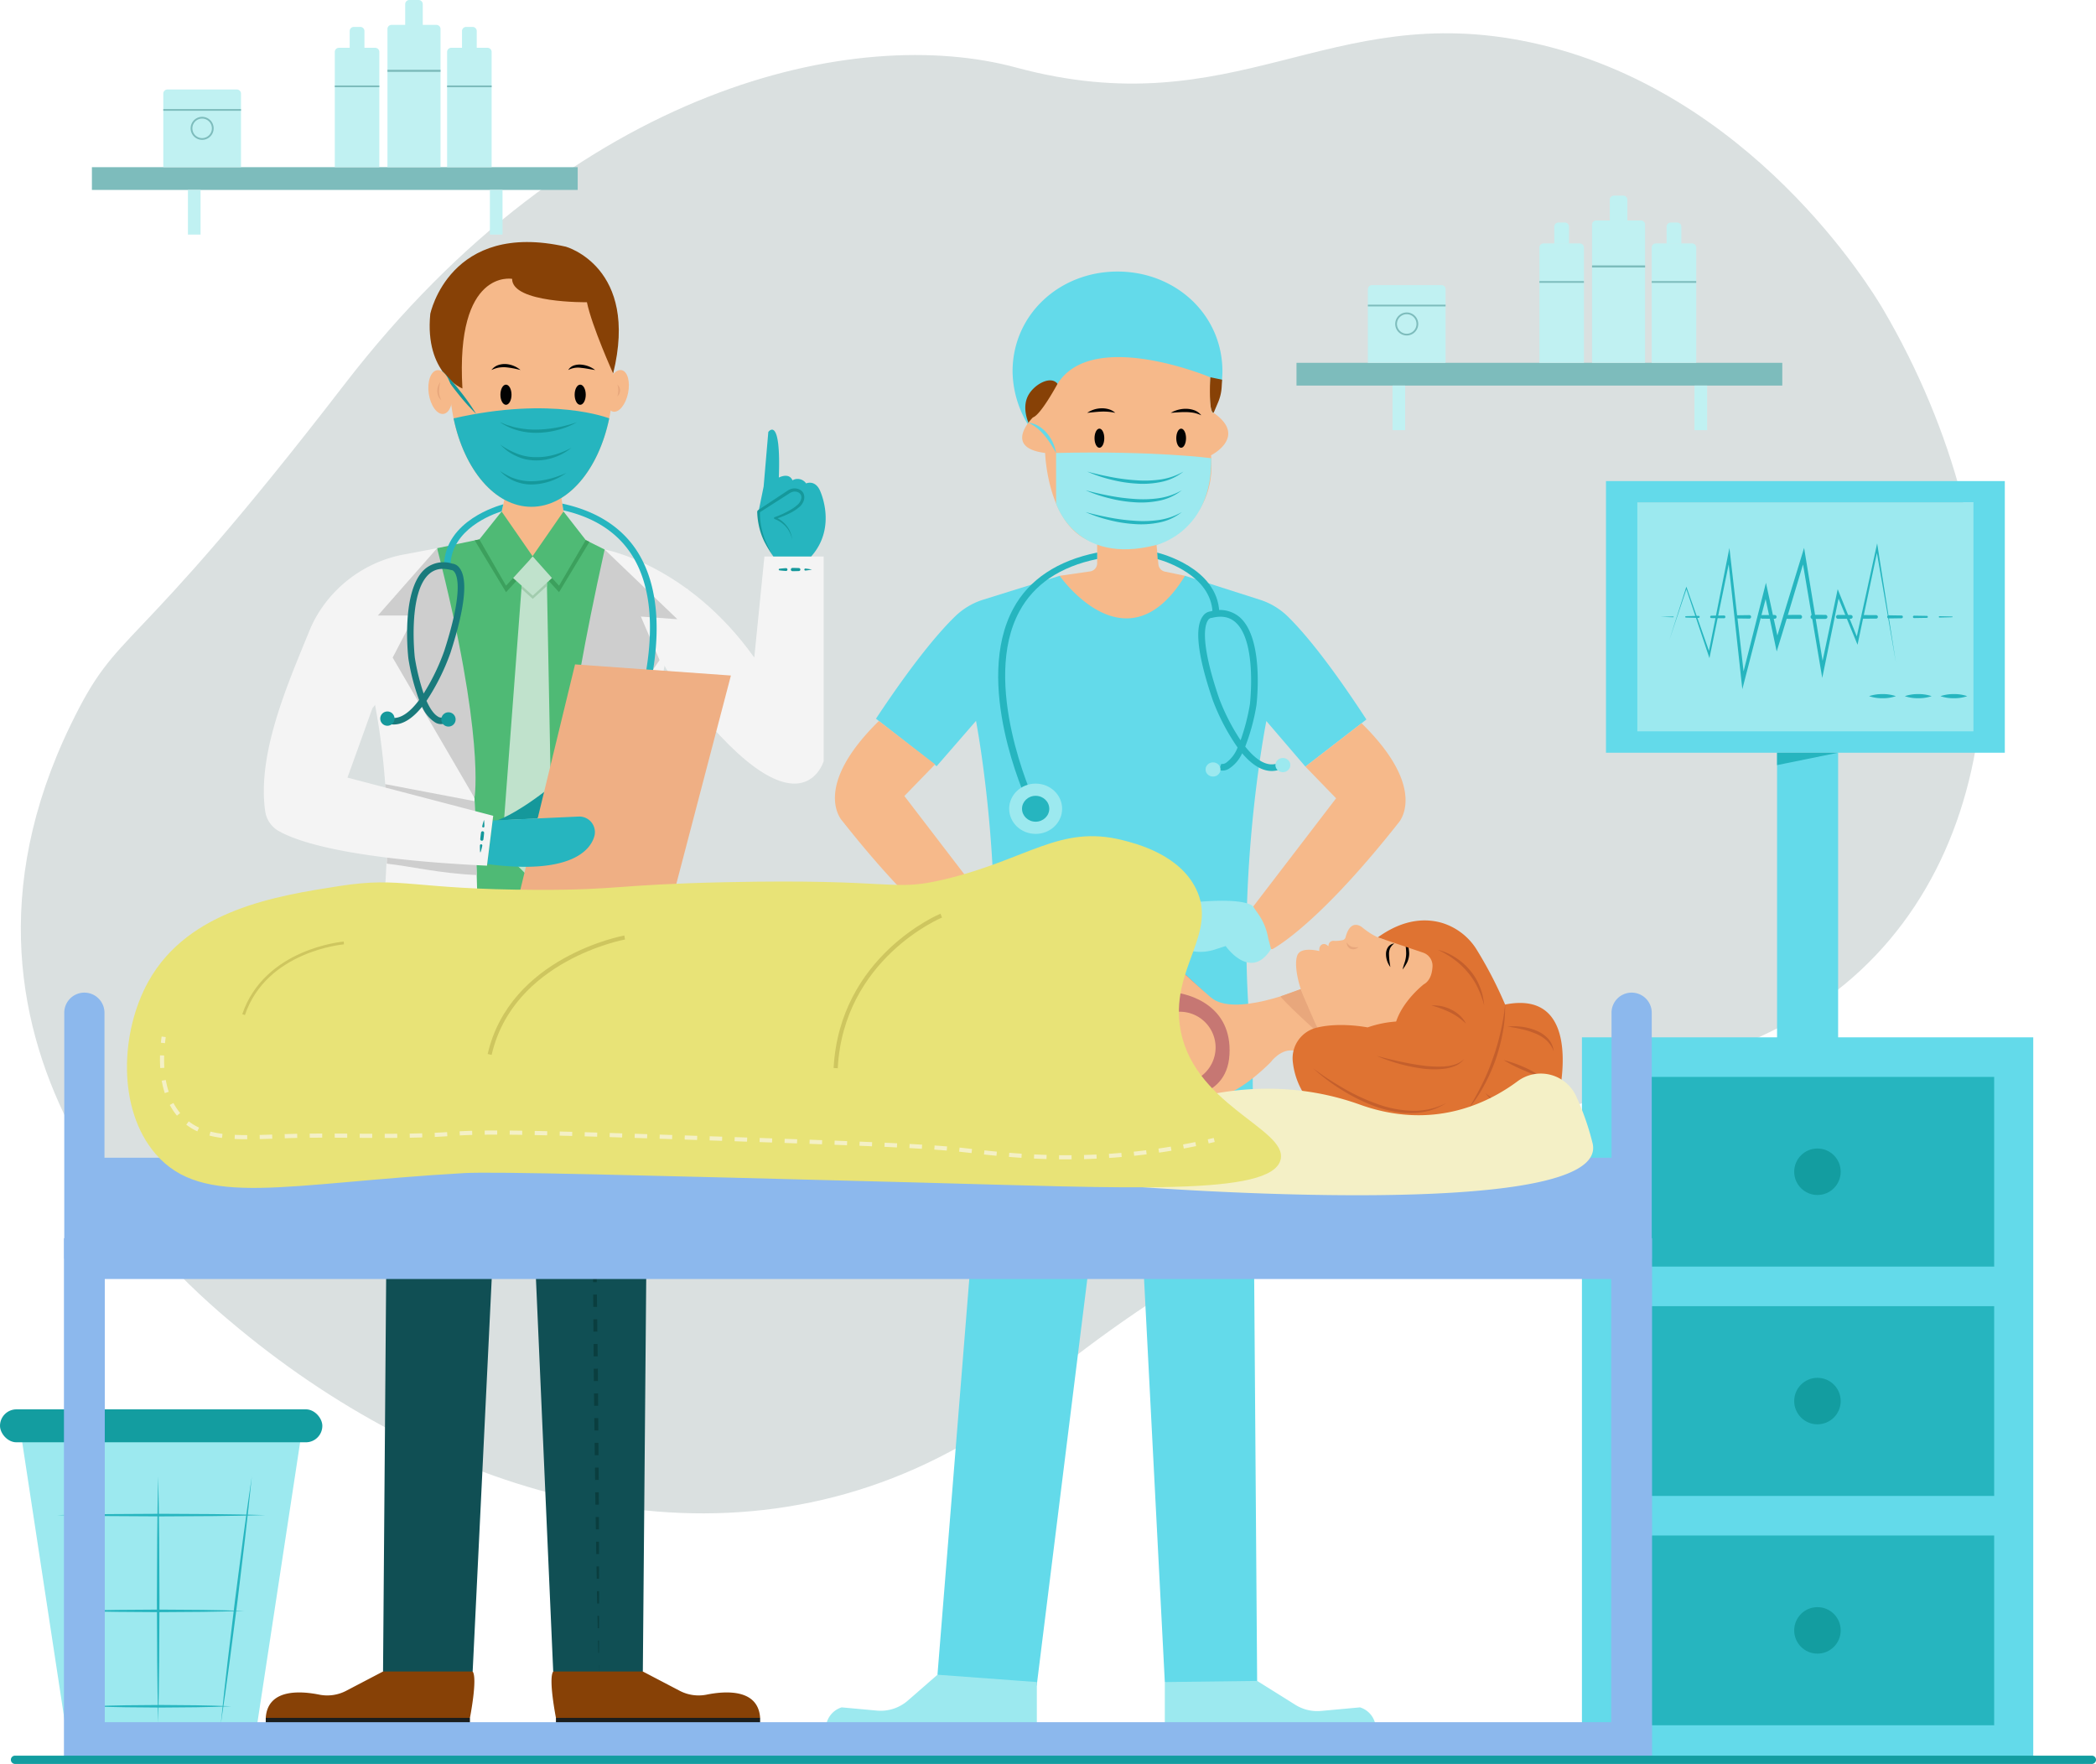 <svg xmlns="http://www.w3.org/2000/svg" viewBox="0 0 506.669 426.396" id="doctor-giving-treatment-to-corona-positive-woman"><g><g><path fill="#dae0e0" d="M245.578 16.313C298.81 30.69 321.066-.172 369.906 10.232c53.199 11.332 82.544 59.823 85.334 64.587 34.227 58.451 32.988 127.983-9.155 162.97-23.39 19.417-47.04 19.508-120.47 51.427-55.553 24.148-81.753 53.694-93.218 60.18-58.433 33.062-125.323 12.421-174.49-28.103-13.683-11.278-79.551-66.164-40.836-146.058 11.989-24.742 13.127-13.45 66.238-82.373 55.94-72.592 123.833-86.93 162.27-76.55Z"></path><path fill="#9ce9ef" d="M393.22 121.451h86.4v58.08h-86.4z"></path><path fill="#63daea" d="M382.403 250.749H491.5v175.433H382.403zM388.214 116.286v65.664h96.413v-65.664Zm88.83 60.499h-81.247V121.45h81.246Z"></path><path fill="#63daea" d="M429.572 181.95h14.76v88.34h-14.76z"></path><path fill="#26b5bf" d="M444.332 181.95h-14.76v3l14.76-3zM396.614 260.313h85.44v45.869h-85.44zM396.614 315.746h85.44v45.869h-85.44zM396.614 371.18h85.44v45.869h-85.44z"></path><circle cx="439.334" cy="283.248" r="5.619" fill="#139da0"></circle><circle cx="439.334" cy="394.115" r="5.619" fill="#139da0"></circle><circle cx="439.334" cy="338.681" r="5.619" fill="#139da0"></circle><path fill="#26b5bf" d="m403.574 154.603 3.983-12.512.092-.288.1.287 5.645 16.037-.449.03 4.726-23.775.385-1.936.225 1.962 3.44 29.991-.764-.053 5.462-21.614.468-1.855.405 1.872 2.752 12.712-.935-.039c2.097-7.05 4.284-14.075 6.427-21.112l.572-1.877.317 1.934 4.486 27.372-.752-.015 3.847-18.23.225-1.067.41 1.01 4.57 11.292-.57.05 4.88-22.302.248-1.134.18 1.144 4.345 27.636-4.775-27.565.428.01-4.72 22.338-.2.951-.371-.901-4.632-11.268.634-.057-3.75 18.25-.41 2-.342-2.016-4.633-27.347.888.057c-2.124 7.043-4.206 14.099-6.377 21.128l-.55 1.784-.385-1.823-2.684-12.727.874.017-5.578 21.585-.533 2.063-.231-2.116-3.28-30.009.61.027-4.875 23.745-.174.85-.275-.82-5.395-16.123.192-.002ZM401.414 149.118l3.065-.095a.095.095 0 0 1 .006.19h-.006Z"></path><path fill="#26b5bf" d="m407.544 148.948 3.065-.075a.245.245 0 0 1 .012.49h-.012l-3.065-.076a.17.17 0 0 1 0-.34ZM413.674 148.825l3.065-.046a.338.338 0 0 1 .01.677h-.01l-3.065-.046a.293.293 0 0 1 0-.585ZM419.804 148.733l3.065-.04a.425.425 0 1 1 .01.85h-.01l-3.065-.041a.384.384 0 0 1 0-.769ZM425.934 148.678l3.065-.015a.455.455 0 0 1 .004.91H429l-3.065-.016a.44.44 0 0 1 0-.879ZM432.064 148.648l3.065-.015a.485.485 0 0 1 .005.97h-.005l-3.065-.015a.47.47 0 0 1 0-.94ZM438.194 148.618l3.065.015a.484.484 0 0 1 0 .97l-3.065.014a.5.5 0 1 1-.005-.999ZM444.324 148.648l3.065.016a.454.454 0 0 1 0 .908l-3.065.015a.47.47 0 1 1-.005-.939ZM450.454 148.679l3.065.015a.423.423 0 0 1 0 .847l-3.065.015a.439.439 0 1 1-.005-.877ZM456.584 148.737l3.065.046a.335.335 0 0 1 0 .67l-3.065.045a.38.38 0 0 1-.012-.76ZM462.714 148.83l3.065.05a.237.237 0 0 1 0 .475l-3.065.051a.288.288 0 1 1-.01-.577ZM468.844 148.956l3.065.075a.086.086 0 0 1 0 .173l-3.065.076a.162.162 0 1 1-.008-.324ZM451.814 168.283a9.669 9.669 0 0 1 3.24-.5 9.562 9.562 0 0 1 3.24.5 9.562 9.562 0 0 1-3.24.5 9.67 9.67 0 0 1-3.24-.5ZM460.454 168.283a9.67 9.67 0 0 1 3.24-.5 9.56 9.56 0 0 1 3.24.5 9.56 9.56 0 0 1-3.24.5 9.671 9.671 0 0 1-3.24-.5ZM469.064 168.283a9.669 9.669 0 0 1 3.24-.5 9.562 9.562 0 0 1 3.24.5 9.562 9.562 0 0 1-3.24.5 9.67 9.67 0 0 1-3.24-.5Z"></path><path fill="#9ce9ef" d="M60.857 425.396H17.064L5.328 348.359h67.265l-11.736 77.037z"></path><rect width="77.921" height="7.968" y="340.681" fill="#139da0" rx="3.984"></rect><path fill="#26b5bf" d="m16.154 356.941 1.201 7.463 1.136 7.472 2.173 14.958 2.03 14.979.964 7.496.898 7.505-1.201-7.462-1.137-7.472-2.172-14.959-2.029-14.978-.963-7.497-.9-7.505zM60.867 356.941l-.787 7.503-.851 7.495-1.803 14.978-1.947 14.959-1.025 7.473-1.089 7.465.786-7.503.851-7.495 1.804-14.977 1.948-14.959 1.024-7.474 1.089-7.465zM38.236 356.941l.152 7.44.088 7.44.073 14.881-.072 14.88-.088 7.44-.153 7.44-.152-7.44-.088-7.44-.072-14.88.073-14.881.088-7.44.151-7.44z"></path><path fill="#26b5bf" d="m13.753 366.244 6.302-.152 6.302-.088 12.603-.072 12.604.071 6.302.088 6.302.153-6.302.153-6.302.087-12.604.072-12.603-.073-6.302-.087-6.302-.152zM17.954 389.4c3.426-.13 6.852-.19 10.278-.24l10.278-.073 10.278.072c3.426.05 6.852.11 10.278.24-3.426.13-6.852.19-10.278.241l-10.278.072-10.278-.073c-3.426-.05-6.852-.11-10.278-.24ZM21.856 412.457c2.838-.129 5.676-.19 8.514-.24l8.516-.072 8.514.072c2.839.05 5.677.11 8.515.24-2.838.13-5.676.19-8.515.24l-8.514.072-8.516-.072c-2.838-.05-5.676-.11-8.514-.24Z"></path><path fill="#104f54" d="m156.901 229.23-1.507 174.823s-8.666 7.913-21.665 0l-6.362-144.68-6.071-.378-7.039 145.058s-11.098 7.913-21.664 0L93.98 229.23Z"></path><path fill="#0a3e3f" d="m143.313 260.646.04 1.5-.05.001.01-1.501zM143.433 265.133l.068 2.987-.226.002.008-2.988.15-.001zM143.568 271.107l.068 2.987-.376.004.007-2.988.301-.003zM143.703 277.081l.062 2.987-.515.005.003-2.988.45-.004zM143.818 283.055l.053 2.987-.606.006-.007-2.987.56-.006zM143.924 289.03l.053 2.987-.698.007-.007-2.988.652-.006zM144.029 295.004l.053 2.987-.788.008-.008-2.988.743-.007zM144.135 300.978l.041 2.987-.856.009-.019-2.987.834-.009zM144.213 306.953l.038 2.987-.886.009-.022-2.988.87-.008zM144.288 312.927l.038 2.988-.916.009-.023-2.988.901-.009zM144.363 318.902l.038 2.987-.946.01-.023-2.988.931-.009zM144.439 324.877l.037 2.987-.976.01-.023-2.988.962-.009zM143.522 330.863l.992-.01.031 2.987-.992.01zM144.567 336.826l.022 2.988-.963.009-.037-2.987.978-.01zM144.612 342.801l.022 2.987-.933.01-.037-2.987.948-.01zM144.657 348.776l.022 2.987-.902.009-.038-2.987.918-.009zM144.701 354.751l.023 2.987-.872.009-.038-2.987.887-.009zM144.746 360.726l.021 2.987-.838.009-.04-2.988.857-.008zM144.774 366.701l.007 2.988-.746.007-.053-2.987.792-.008zM144.788 372.676l.007 2.988-.654.006-.053-2.987.7-.007zM144.802 378.651l.007 2.988-.563.006-.053-2.988.609-.006zM144.816 384.627l-.002 2.987-.453.005-.062-2.987.517-.005zM144.807 390.602l-.008 2.988-.303.003-.067-2.987.378-.004zM144.792 396.578l-.009 2.987-.151.002-.068-2.987.228-.002zM144.763 402.553l-.01 1.5-.041-1.499.051-.001z"></path><path fill="#1b1e1e" d="M157.4 241.004H94.422v-6.593H157.4z"></path><path fill="#4fba75" d="m146.163 132.834-4.568-2.268-25.72-.178-10.215 2.127v101.896h38.354l2.149-101.577z"></path><path fill="#f6b98a" d="m135.713 120.352.502 3.287-5.753 12.754h-3.389l-5.818-12.754.669-2.861 13.789-.426z"></path><ellipse cx="128.455" cy="91.566" fill="#f6b98a" rx="19.781" ry="30.943"></ellipse><ellipse cx="149.236" cy="94.492" fill="#f6b98a" rx="5.121" ry="2.642" transform="rotate(-78.369 149.236 94.492)"></ellipse><path fill="#874106" d="M141.877 73.057s-18.093.262-18.085-5.651c0 0-13.705-2.516-12.01 26.505 0 0-9.184-3.616-7.77-18.028 0 0 4.662-22.606 32.779-16.248 0 0 17.765 4.926 11.426 30.65 0 0-5.15-11.422-6.34-17.228Z"></path><path fill="#020202" d="M143.86 89.447c-1.17-.17-2.255-.423-3.342-.515a5.001 5.001 0 0 0-3.158.515 2.509 2.509 0 0 1 1.413-1.116 4.305 4.305 0 0 1 1.818-.18 6.296 6.296 0 0 1 3.268 1.296ZM125.823 89.447a21.389 21.389 0 0 0-3.574-.663 7.862 7.862 0 0 0-1.737.088 7.574 7.574 0 0 0-1.718.575 3.535 3.535 0 0 1 1.55-1.164 4.932 4.932 0 0 1 1.955-.281 6.051 6.051 0 0 1 3.524 1.445Z"></path><ellipse cx="140.252" cy="95.417" fill="#020202" rx="1.342" ry="2.437"></ellipse><ellipse cx="122.308" cy="95.417" fill="#020202" rx="1.342" ry="2.437"></ellipse><path fill="#26b5bf" d="M109.639 101.135c23.995-5.479 37.631 0 37.63 0-2.574 12.41-10.023 21.374-18.814 21.374s-16.24-8.964-18.816-21.374Z"></path><path fill="#15989b" d="M115.09 100.04a51.85 51.85 0 0 1-4.514-5.052 51.224 51.224 0 0 1-3.899-5.541 51.26 51.26 0 0 1 4.514 5.053 51.855 51.855 0 0 1 3.899 5.54Z"></path><path fill="#3ca05d" d="m142.482 130.988-7.343 12.165-6.455-7.064 2.456-3.548 10.455-2 .887.447z"></path><path fill="#3ca05d" d="m114.757 130.621 1.933-.388 9.64 2.308 2.456 3.548-6.456 7.064-7.573-12.532z"></path><path fill="#c0e2cc" d="m126.106 141.583-4.81 63.91 5.595 5.558 6.548-5.369-1.236-64.827-6.097.728z"></path><path fill="#a2ccae" d="m132.217 141.627-3.431 3.143-2.735-2.452.055-.735 6.097-.728.014.772z"></path><path fill="#f4f4f4" d="M88.148 144.36a2.386 2.386 0 0 0-4.048 2.395c3.21 8.326 7.773 23.375 9.106 44.118a180.367 180.367 0 0 1-5.117 54.959l-12.587 50.747 42.215 2.26-3.015-105.967s-15.399-35.084-26.554-48.512ZM166.293 142.386s-8.562 17.749-9.187 51.42a204.705 204.705 0 0 0 6.14 53.05l12.332 49.723-42.214 2.26 3.014-105.967s20.233-52.11 29.915-50.486Z"></path><path fill="#f4f4f4" d="M146.163 132.834s20.13 3.56 36.17 26.128l2.45-24.443H199.1v49.498s-6.39 21.853-38.047-22.324Z"></path><path fill="#26b5bf" d="M191.48 130.515a6.586 6.586 0 0 0-4.154-5.274s6.216-1.978 6.687-4.522a1.698 1.698 0 0 0-.885-2.04 2.46 2.46 0 0 0-2.429.193l-7.33 4.767a17.723 17.723 0 0 0 2.516 9.101l1.064 1.779h9.137c6.405-7.206 2.072-16.06 2.072-16.06-1.225-2.544-3.297-1.602-3.297-1.602a2.49 2.49 0 0 0-3.297-.753c-.847-1.978-3.296-.66-3.296-.66.565-15.353-2.544-11.02-2.544-11.02l-1.13 13.187-1.225 6.028"></path><path fill="#15989b" d="M191.48 130.515a6.34 6.34 0 0 0-1.448-3.124 7.077 7.077 0 0 0-2.783-1.929.236.236 0 0 1 0-.443l.005-.002a22.689 22.689 0 0 0 3.768-1.733 10.352 10.352 0 0 0 1.657-1.169 2.748 2.748 0 0 0 .993-1.533 1.35 1.35 0 0 0-.55-1.477 1.964 1.964 0 0 0-1.696-.158 3.708 3.708 0 0 0-.833.46l-.886.568-1.773 1.135-3.544 2.27-.443.283-.222.142-.11.071-.056.036-.007.004c-.036.062.284-.522.15-.27v.048c-.005.344-.002.688.012 1.033a17.735 17.735 0 0 0 .208 2.059 18.478 18.478 0 0 0 1.129 3.993 38.837 38.837 0 0 0 1.898 3.74 30.446 30.446 0 0 1-2.194-3.609 16.742 16.742 0 0 1-1.353-4.029 18.336 18.336 0 0 1-.305-2.116c-.03-.355-.048-.712-.058-1.07v-.033l-.001-.017c-.134.246.182-.344.153-.285l.007-.004.054-.037.11-.072.22-.145.439-.29 3.512-2.32 1.756-1.16.878-.58a3.96 3.96 0 0 1 1.01-.538 2.723 2.723 0 0 1 2.35.266 1.915 1.915 0 0 1 .786 1 2.504 2.504 0 0 1 .066 1.215 3.412 3.412 0 0 1-1.243 1.932 9.886 9.886 0 0 1-1.797 1.22 23.22 23.22 0 0 1-3.942 1.617l.005-.445a6.792 6.792 0 0 1 2.844 2.2 5.823 5.823 0 0 1 .861 1.566 6.367 6.367 0 0 1 .373 1.73Z"></path><path fill="#874106" d="m155.394 404.053 8.868 4.64a9.87 9.87 0 0 0 6.523.958c4.554-.92 12.493-1.485 12.961 5.611H134.39s-1.884-9.513-.66-11.209Z"></path><path fill="#1b1e1e" d="M183.746 418.937h-49.357v-3.674h49.357z"></path><path fill="#874106" d="m92.593 404.053-8.868 4.64a9.87 9.87 0 0 1-6.523.958c-4.554-.92-12.493-1.485-12.961 5.611h49.357s1.884-9.513.66-11.209Z"></path><path fill="#1b1e1e" d="M64.241 415.262h49.357v3.674H64.241z"></path><path fill="#15989b" d="M120.071 198.335s3.957-1.13 11.68-7.065l4.75-1.848s-1.453 5.428-4.09 6.935l-2.638 1.507Z"></path><ellipse cx="106.439" cy="94.77" fill="#f6b98a" rx="2.821" ry="5.34" transform="rotate(-8.468 106.439 94.77)"></ellipse><path fill="#4fba75" d="m115.875 130.388 5.38-6.749 7.531 10.88-6.456 7.064-6.455-11.195z"></path><path fill="#4fba75" d="m141.595 130.541-5.38-6.902-7.531 10.88 6.455 7.064 6.456-11.042z"></path><path fill="#c0e2cc" d="m133.439 139.723-4.653 4.262-4.755-4.262 4.755-5.204 4.653 5.204z"></path><path fill="#cecece" d="m146.163 132.834 17.586 16.85-8.831-.645 4.52 10.53-23.06 33.303s-.348-14.448 9.785-60.038Z"></path><path fill="#26b5bf" d="M136.178 123.365c8.368 1.9 14.294 6.161 17.646 12.692 7.057 13.737 1.02 34.114-1.915 42.27a57.975 57.975 0 0 1-1.068 2.802c-.18.47-.29.73-.306.753l1.437.628c.039-.078.125-.29.259-.612.25-.597.643-1.586 1.13-2.889 3.022-8.241 9.325-29.121 1.86-43.666-3.626-7.072-10.22-11.657-19.294-13.603Z"></path><circle cx="150.058" cy="184.179" r="6.132" fill="#9ce9ef"></circle><circle cx="150.058" cy="184.179" r="3.155" fill="#26b5bf"></circle><path fill="#efaf84" d="M122.991 226.593h37.113l16.578-63.298-37.678-2.692-16.013 65.99z"></path><path fill="#26b5bf" d="m119.082 198.335 20.743-.945a3.767 3.767 0 0 1 3.87 4.672c-1.182 4.344-7.29 9.283-25.893 6.81Z"></path><path fill="#cecece" d="m93.111 189.55 21.614 4.12.374 13.133c-8.637-.364-15.72-.908-21.536-1.56a154.393 154.393 0 0 0-.452-15.694Z"></path><path fill="#cecece" d="m93.315 192.77 21.545 5.646.373 13.103c-8.753-.367-15.873-2.09-21.74-2.751.223-6.08.11-10.634-.178-15.998Z"></path><path fill="#f4f4f4" d="m105.66 132.515-7.72 1.46a31.09 31.09 0 0 0-21.918 15.863q-.683 1.308-1.246 2.688c-5.136 12.613-12.67 29.559-10.672 43.558a6.545 6.545 0 0 0 3.17 4.742c4.667 2.7 17.16 6.837 50.443 8.435l1.507-12.057-35.229-9.23 6.029-16.767 9.22-11.68Z"></path><path fill="#cecece" d="M105.66 132.515 91.342 148.79h8.855l-5.275 10.173 19.78 33.91s2.638-14.767-9.042-60.357Z"></path><path fill="#26b5bf" d="M121.265 123.6c-2.497.793-12.018 4.364-12.371 12.889l-1.562-.063c.431-10.644 13.155-14.207 14.325-14.514Z"></path><path fill="#197a7c" d="M95.195 175.131a5.273 5.273 0 0 1-1.42-.196.785.785 0 0 1 .42-1.512c2.474.688 4.955-1.317 7.12-4.207a51.88 51.88 0 0 1-2.593-10.02c-.084-.715-1.853-16.54 4.004-21.651a6.92 6.92 0 0 1 6.575-1.305 2.508 2.508 0 0 1 1.782 1.06c2.075 2.708 1.328 9.635-2.22 20.59a53.603 53.603 0 0 1-5.759 11.525c1.05 2.367 2.035 3.355 2.706 3.764a1.363 1.363 0 0 0 1.04.265.802.802 0 0 1 .992.47.768.768 0 0 1-.41.988 2.677 2.677 0 0 1-2.264-.282 8.348 8.348 0 0 1-3.134-3.78c-1.994 2.465-4.32 4.29-6.839 4.291Zm11.861-37.617a4.832 4.832 0 0 0-3.297 1.213c-5.238 4.57-3.501 20.087-3.484 20.244a54.172 54.172 0 0 0 2.13 8.676 52.075 52.075 0 0 0 4.969-10.257c4.513-13.931 3.27-17.96 2.527-19.046-.352-.514-.698-.539-.713-.54a.614.614 0 0 1-.198-.024 7.772 7.772 0 0 0-1.934-.266Z"></path><circle cx="108.409" cy="173.908" r="1.731" fill="#15989b"></circle><circle cx="93.645" cy="173.71" r="1.731" fill="#15989b"></circle><path fill="#15989b" d="M139.467 102.069a18.828 18.828 0 0 1-4.49 1.822 20.784 20.784 0 0 1-4.826.727 16.63 16.63 0 0 1-4.86-.546 14.312 14.312 0 0 1-4.419-2.003c.774.251 1.468.655 2.254.828l1.136.35 1.163.236a21.687 21.687 0 0 0 4.704.351 29.988 29.988 0 0 0 4.71-.528c.78-.149 1.558-.326 2.326-.543.779-.185 1.537-.438 2.302-.694ZM138.125 108.25a13.393 13.393 0 0 1-4.108 2.29 12.949 12.949 0 0 1-4.698.756 13.355 13.355 0 0 1-2.382-.291 11.58 11.58 0 0 1-2.252-.811 12.726 12.726 0 0 1-2.049-1.2 19.735 19.735 0 0 1-1.764-1.556 18.949 18.949 0 0 0 4.048 2.2 12.612 12.612 0 0 0 4.42.874 15.656 15.656 0 0 0 4.499-.546 17.54 17.54 0 0 0 2.178-.738 16.763 16.763 0 0 0 2.108-.978ZM136.9 114.314a14.836 14.836 0 0 1-8.145 2.8 10.572 10.572 0 0 1-4.323-.794 10.032 10.032 0 0 1-3.56-2.477 18.879 18.879 0 0 0 1.833 1.098l.94.473.993.34a12.507 12.507 0 0 0 4.102.575 18.648 18.648 0 0 0 4.143-.594 18.293 18.293 0 0 0 2.027-.627 20.276 20.276 0 0 0 1.99-.794ZM163.871 294.035l-1.171.138a.075.075 0 1 1-.018-.148h.01ZM160.368 294.415l-2.334.2a.265.265 0 0 1-.045-.529h.016l2.342-.053a.192.192 0 0 1 .021.382ZM155.7 294.808l-2.337.149a.357.357 0 0 1-.046-.712h.008l2.339-.102a.333.333 0 0 1 .036.665ZM151.026 295.106c-.779.054-1.558.098-2.338.126a.381.381 0 0 1-.041-.76 70.814 70.814 0 0 1 2.338-.125.38.38 0 0 1 .04.759ZM146.349 295.334l-2.34.102a.333.333 0 0 1-.035-.666l2.336-.15a.357.357 0 1 1 .046.714ZM141.668 295.494l-2.342.052a.193.193 0 0 1-.02-.384l2.333-.2a.266.266 0 1 1 .045.531ZM136.981 295.554l-1.18-.011 1.172-.138a.075.075 0 0 1 .018.149ZM115.17 295.76l-1.18-.008a.075.075 0 1 1 .002-.149H114ZM111.647 295.707l-2.34-.088a.265.265 0 1 1 .02-.53l.016.001 2.33.235a.192.192 0 0 1-.026.382ZM106.966 295.525l-2.338-.138a.357.357 0 1 1 .042-.712h.007l2.335.186a.333.333 0 0 1-.046.664ZM102.29 295.25a70.72 70.72 0 0 1-2.335-.162.381.381 0 0 1 .052-.76 70.8 70.8 0 0 1 2.336.162.38.38 0 0 1-.052.759ZM97.62 294.903l-2.334-.186a.333.333 0 0 1 .047-.665l2.337.138a.357.357 0 1 1-.042.713ZM92.955 294.489l-2.33-.235a.193.193 0 0 1 .026-.385l2.341.089a.266.266 0 1 1-.02.532ZM88.297 293.975l-1.17-.156 1.18.006a.075.075 0 0 1 0 .15ZM117.01 198.176a14.713 14.713 0 0 1 .083 1.59.264.264 0 1 1-.522-.06 14.772 14.772 0 0 1 .44-1.53ZM117.027 201.338a28.828 28.828 0 0 1-.173 1.56.38.38 0 0 1-.756-.086c.042-.522.112-1.04.183-1.559a.376.376 0 0 1 .746.085ZM116.584 204.448a15.279 15.279 0 0 1-.406 1.534.06.06 0 0 1-.116-.014 15.411 15.411 0 0 1-.05-1.585.289.289 0 1 1 .577.018.293.293 0 0 1-.005.047ZM196.274 137.68c-.523.105-1.047.187-1.57.242a.243.243 0 0 1-.05-.484.261.261 0 0 1 .05 0c.523.054 1.047.136 1.57.242ZM193.134 138.038c-.523.029-1.046.029-1.57.031a.39.39 0 1 1-.003-.78h.003c.524.003 1.047.003 1.57.032a.359.359 0 0 1 0 .717ZM189.994 138.02q-.785-.044-1.57-.14a.202.202 0 0 1 0-.401q.785-.095 1.57-.14a.341.341 0 1 1 .039.681.35.35 0 0 1-.039 0Z"></path><path fill="#e8a77c" d="M149.236 92.98a1.781 1.781 0 0 1 .656 1.411 2.11 2.11 0 0 1-.178.788 1.73 1.73 0 0 1-.478.626 5.413 5.413 0 0 0 .229-1.415 4.45 4.45 0 0 0-.23-1.41ZM106.439 92.344a8.478 8.478 0 0 0-.312 2.234 3.832 3.832 0 0 0 .14 1.085 5.593 5.593 0 0 0 .41 1.06 2.522 2.522 0 0 1-.72-.95 3.262 3.262 0 0 1-.257-1.189 3.676 3.676 0 0 1 .739-2.24Z"></path><path fill="#0a3e3f" d="M117.717 257.946a30.754 30.754 0 0 0 4.671-1.908 23.508 23.508 0 0 0 4.166-2.696 17.409 17.409 0 0 0 3.385-3.582 21.724 21.724 0 0 0 2.394-4.414 13.545 13.545 0 0 1-1.74 4.84l-.324.569-.391.522c-.269.343-.513.709-.804 1.033a17.476 17.476 0 0 1-1.89 1.807 17.734 17.734 0 0 1-4.474 2.628 16.461 16.461 0 0 1-4.993 1.201Z"></path><path fill="#7dbcbc" d="M22.217 40.416h117.43v5.497H22.217z"></path><path fill="#c0f1f2" d="M81.932 11.555h8.765a1 1 0 0 1 1 1v27.86H80.932v-27.86a1 1 0 0 1 1-1Z"></path><path fill="#c0f1f2" d="M85.533 6.509h1.563a1 1 0 0 1 1 1v4.141h-3.563V7.51a1 1 0 0 1 1-1ZM45.428 45.913h3.054v10.791h-3.054zM118.421 45.913h3.054v10.791h-3.054zM40.472 21.633h16.783a1 1 0 0 1 1 1v17.783H39.472V22.633a1 1 0 0 1 1-1Z"></path><path fill="#7dbcbc" d="M39.472 26.359h18.782v.424H39.472zM48.864 33.807a2.782 2.782 0 1 1 2.782-2.783 2.785 2.785 0 0 1-2.782 2.783Zm0-5.141a2.359 2.359 0 1 0 2.358 2.358 2.36 2.36 0 0 0-2.358-2.358ZM80.931 20.658h10.766v.424H80.931z"></path><path fill="#c0f1f2" d="M109.08 11.555h8.765a1 1 0 0 1 1 1v27.86h-10.766v-27.86a1 1 0 0 1 1-1Z"></path><path fill="#c0f1f2" d="M112.68 6.509h1.564a1 1 0 0 1 1 1v4.141h-3.564V7.51a1 1 0 0 1 1-1Z"></path><path fill="#7dbcbc" d="M108.079 20.658h10.766v.424h-10.766z"></path><path fill="#c0f1f2" d="M94.657 6.014h10.832a1 1 0 0 1 1 1v33.402H93.657V7.014a1 1 0 0 1 1-1Z"></path><path fill="#c0f1f2" d="M98.95 0h2.247a1 1 0 0 1 1 1v5.128H97.95V1a1 1 0 0 1 1-1Z"></path><path fill="#7dbcbc" d="M93.657 16.865h12.832v.506H93.657zM313.403 87.705h117.43v5.497h-117.43z"></path><path fill="#c0f1f2" d="M373.118 58.844h8.766a1 1 0 0 1 1 1v27.861h-10.766V59.844a1 1 0 0 1 1-1Z"></path><path fill="#c0f1f2" d="M376.72 53.798h1.563a1 1 0 0 1 1 1v4.141h-3.563V54.8a1 1 0 0 1 1-1ZM336.615 93.202h3.054v10.791h-3.054zM409.607 93.202h3.054v10.791h-3.054zM331.66 68.922h16.782a1 1 0 0 1 1 1v17.783h-18.783V69.922a1 1 0 0 1 1-1Z"></path><path fill="#7dbcbc" d="M330.659 73.648h18.783v.424h-18.783zM340.05 81.096a2.782 2.782 0 1 1 2.783-2.782 2.785 2.785 0 0 1-2.782 2.782Zm0-5.141a2.359 2.359 0 1 0 2.359 2.359 2.361 2.361 0 0 0-2.358-2.36ZM372.118 67.947h10.766v.424h-10.766z"></path><path fill="#c0f1f2" d="M400.266 58.844h8.766a1 1 0 0 1 1 1v27.861h-10.766V59.844a1 1 0 0 1 1-1Z"></path><path fill="#c0f1f2" d="M403.867 53.798h1.563a1 1 0 0 1 1 1v4.141h-3.563V54.8a1 1 0 0 1 1-1Z"></path><path fill="#7dbcbc" d="M399.265 67.947h10.766v.424h-10.766z"></path><path fill="#c0f1f2" d="M385.844 53.303h10.832a1 1 0 0 1 1 1v33.402h-12.832V54.303a1 1 0 0 1 1-1Z"></path><path fill="#c0f1f2" d="M390.136 47.29h2.247a1 1 0 0 1 1 1v5.127h-4.247V48.29a1 1 0 0 1 1-1Z"></path><path fill="#7dbcbc" d="M384.844 64.154h12.833v.506h-12.833z"></path><path fill="#63daea" d="m238.743 253.993-12.126 150.84s8.061 10.084 23.988 2.615l17.99-144.541 5.604.56 7.374 143.14s11.895 6.443 22.316-.28l-1.114-151.917-63.976-.466a.054.054 0 0 0-.056.049Z"></path><path fill="#26b5bf" d="M302.775 256.744q-.138-1.168-.26-2.336l-63.497-.462q-.155 1.391-.327 2.783l21.41 4.09a80.641 80.641 0 0 0 18.914 1.358c22.698-1.07 23.76-5.433 23.76-5.433Z"></path><path fill="#63daea" d="m304.581 144.98-18.125-5.792-13.883 9.883-16.416-9.883-18.478 5.768a17.024 17.024 0 0 0-6.767 4.02c-3.552 3.435-9.722 10.498-19.162 24.752l14.663 11.488 9.518-10.955s7.79 40.205 2.78 80.137l21.39 4.087a80.643 80.643 0 0 0 18.913 1.358c22.699-1.07 23.761-5.433 23.761-5.433-4.719-39.964 3.343-80.114 3.343-80.114l9.438 11.018 14.746-11.391c-9.334-14.313-15.452-21.417-18.98-24.876a17.021 17.021 0 0 0-6.741-4.067ZM295.5 89.794c0-13.769-11.356-24.153-25.364-24.153S244.77 76.025 244.77 89.794a25.368 25.368 0 0 0 50.73 0Z"></path><path fill="#874106" d="m292.55 91.194 2.87.585-.108 1.821a10.981 10.981 0 0 1-.859 3.653l-1.08 2.541s-.6.095-.851-2.325a47.068 47.068 0 0 1 .029-6.275ZM248.507 95.676c-2.515 4.9 2.824 12.315 5.309 11.952 2.315-.338 2.718-7.51 2.753-8.217.118-2.376.317-6.396-1.77-7.283-1.872-.796-5.061 1.152-6.292 3.548Z"></path><path fill="#f6b98a" d="M255.586 92.875s-3.972 7.396-5.899 8.03c0 0-7.472 7.283 2.95 8.59 0 0 .59 19.048 12.583 21.85v4.803a2 2 0 0 1-1.714 1.98l-7.35 1.06s16.143 23.156 30.3 0l-4.849-1.007a2 2 0 0 1-1.584-1.768l-.45-4.695s14.747-5.042 13.174-21.662c0 0 8.92-4.464.626-10.262 0 0-.696.53-.864-3.338-.054-1.244-.054-2.943.042-5.262 0 0-28.581-12.01-36.965 1.681ZM315.556 185.314l7.422 7.657-20.055 26.19s3.388 7.268 3.954 9.825a.593.593 0 0 0 .88.36c2.878-1.677 13.023-8.562 30.263-30.397 0 0 7.591-7.954-8.887-24.123ZM226.039 184.765l-7.423 7.656 20.147 26.31s-3.48 7.148-4.046 9.706a.593.593 0 0 1-.88.36c-2.878-1.677-13.022-8.562-30.262-30.397 0 0-7.591-7.954 8.886-24.123Z"></path><path fill="#9ce9ef" d="M234.243 228.89c4.964 7.94 10.96-.429 10.96-.429l2.526.814a11.23 11.23 0 0 0 10.221-1.564q.287-.22.56-.462c3.342-2.958 1.607-5.46-.651-7.12a13.08 13.08 0 0 0-6.776-2.407c-11.491-.854-12.517 1.215-12.517 1.215a19.824 19.824 0 0 0-3.974 8.401ZM281.573 406.607v12.232h50.925a5.431 5.431 0 0 0-3.736-6.116l-9.425.861a10 10 0 0 1-6.212-1.48l-9.236-5.777ZM250.64 406.607v12.232h-50.926a5.431 5.431 0 0 1 3.736-6.116l8.522.778a10 10 0 0 0 7.482-2.421l7.163-6.247Z"></path><path fill="#874106" d="M199.714 418.839h50.925v3.735h-50.925zM281.607 418.839h50.925v3.735h-50.925z"></path><path fill="#9ce9ef" d="M255.29 109.495v12.213s4.621 15.146 24.284 10.01c0 0 13.542-3.168 13.23-20.956 0 0-13.771-1.827-37.513-1.267Z"></path><path fill="#63daea" d="M255.29 109.495a42.458 42.458 0 0 0-1.32-2.199 21.742 21.742 0 0 0-1.475-2.025 13.744 13.744 0 0 0-1.754-1.75 12.298 12.298 0 0 0-2.14-1.35 6.012 6.012 0 0 1 2.496.84 8.543 8.543 0 0 1 2.01 1.748 10.083 10.083 0 0 1 2.184 4.736Z"></path><path fill="#020202" d="M262.812 99.794a6.34 6.34 0 0 1 3.39-1.093 5.942 5.942 0 0 1 1.809.219 4.04 4.04 0 0 1 1.584.874 13.189 13.189 0 0 0-3.365-.295c-1.116.036-2.225.183-3.418.295ZM283.015 99.794a7.21 7.21 0 0 1 3.795-.975 6.046 6.046 0 0 1 1.978.381 3.82 3.82 0 0 1 1.6 1.192 8.668 8.668 0 0 0-1.78-.595 11.657 11.657 0 0 0-1.816-.18c-1.23-.031-2.466.094-3.777.177Z"></path><ellipse cx="265.761" cy="105.924" fill="#020202" rx="1.18" ry="2.311"></ellipse><ellipse cx="285.522" cy="105.924" fill="#020202" rx="1.18" ry="2.311"></ellipse><path fill="#26b5bf" d="M265.224 135.129c-8.938 1.844-15.263 6.1-18.81 12.668-9.34 17.274 3.301 45.145 3.432 45.425l-1.499.623c-.54-1.167-13.084-28.821-3.392-46.757 3.802-7.041 10.733-11.593 20.269-13.515Z"></path><ellipse cx="250.347" cy="195.501" fill="#9ce9ef" rx="6.4" ry="6.078"></ellipse><ellipse cx="250.347" cy="195.501" fill="#26b5bf" rx="3.293" ry="3.128"></ellipse><path fill="#26b5bf" d="M279.848 135.168c1.876.521 12.878 3.976 13.264 12.878l1.63-.063c-.459-10.792-14.345-14.24-15.017-14.402Z"></path><path fill="#26b5bf" d="M307.407 186.372c-2.63 0-5.06-1.825-7.144-4.284a8.614 8.614 0 0 1-3.186 3.73 2.911 2.911 0 0 1-2.416.33l.568-1.492a1.556 1.556 0 0 0 1.185-.3 8.138 8.138 0 0 0 2.75-3.665 52.174 52.174 0 0 1-5.986-11.396c-3.672-10.761-4.476-17.611-2.395-20.376a2.649 2.649 0 0 1 1.917-1.142 7.42 7.42 0 0 1 7.015 1.452c5.893 5.238 4.08 20.637 4 21.29a49.822 49.822 0 0 1-2.702 9.953c2.265 2.865 4.869 4.849 7.457 4.164l.408 1.544a5.747 5.747 0 0 1-1.471.192Zm-14.636-37.003a1.197 1.197 0 0 0-.768.588c-.75 1.096-1.989 5.12 2.68 18.806a50.24 50.24 0 0 0 5.21 10.184 51.359 51.359 0 0 0 2.244-8.67c.011-.104 1.787-15.172-3.484-19.855-1.458-1.296-3.308-1.647-5.654-1.075l-.112.028Z"></path><ellipse cx="293.227" cy="186.003" fill="#9ce9ef" rx="1.806" ry="1.716"></ellipse><ellipse cx="310.11" cy="184.942" fill="#9ce9ef" rx="1.806" ry="1.716"></ellipse><path fill="#9ce9ef" d="M307.255 229.396c-4.965 7.94-10.968-.71-10.968-.71l-2.527.813a11.23 11.23 0 0 1-10.221-1.564q-.287-.22-.56-.461c-3.342-2.958-1.607-5.46.651-7.12a13.08 13.08 0 0 1 6.776-2.407c11.491-.855 12.517 1.215 12.517 1.215l1.22 1.743a14.447 14.447 0 0 1 2.429 5.924Z"></path><path fill="#26b5bf" d="M262.812 113.996q2.913.78 5.853 1.332a48.22 48.22 0 0 0 5.91.761 27.18 27.18 0 0 0 5.915-.173 15.718 15.718 0 0 0 5.592-1.92 12.746 12.746 0 0 1-5.482 2.524 21.721 21.721 0 0 1-6.076.366 32.601 32.601 0 0 1-5.99-.96 34.044 34.044 0 0 1-5.722-1.93ZM262.415 118.512q2.913.781 5.853 1.332a48.221 48.221 0 0 0 5.911.762 27.18 27.18 0 0 0 5.914-.174 15.718 15.718 0 0 0 5.593-1.92 12.746 12.746 0 0 1-5.483 2.524 21.723 21.723 0 0 1-6.076.366 32.601 32.601 0 0 1-5.989-.96 34.04 34.04 0 0 1-5.723-1.93ZM262.415 123.784q2.913.781 5.853 1.333a48.221 48.221 0 0 0 5.911.76 27.18 27.18 0 0 0 5.914-.172 15.718 15.718 0 0 0 5.593-1.92 12.746 12.746 0 0 1-5.483 2.524 21.721 21.721 0 0 1-6.076.365 32.601 32.601 0 0 1-5.989-.96 34.044 34.044 0 0 1-5.723-1.93Z"></path><path fill="#2c386c" d="M229.106 260.492 79.16 248.984l-.763-9.69s121.958-23.867 151.836-17.738Z"></path><path fill="#f6b98a" d="m79.54 248.453-11.125.876s-9.17-12.639-2.746-16.214l4.079 6.491a3.997 3.997 0 0 0 4.604 1.68l4.51-1.447Z"></path><path fill="#2c386c" d="M68.415 249.33s-5.54 5.31-10.323 1.896l-2.008-25.492a3.704 3.704 0 0 1 3.547-4.056c1.528-.007 3.25.952 4.6 4.328l1.438 7.109Z"></path><path fill="#8cb8ed" d="M25.254 279.853h365.04v24.391H25.254zM20.394 239.95a4.86 4.86 0 0 1 4.86 4.86v59.435h-9.72V244.81a4.86 4.86 0 0 1 4.86-4.86Z"></path><path fill="#8cb8ed" d="M394.417 239.95a4.86 4.86 0 0 1 4.86 4.86v59.435h-9.72V244.81a4.86 4.86 0 0 1 4.86-4.86Z"></path><path fill="#8cb8ed" d="M399.353 426.18H15.457V299.308h383.896ZM25.33 416.307h364.15V309.182H25.33Z"></path><path fill="#c67773" d="M282.753 265.916s-21.955.691-31.664-5.99S214.842 239 214.842 239l.012-19.754s11.55 5.005 42.537 3.025c0 0 13.101-11.137 21.936 6.636l22.228 20.58-5.456 13.465a55.315 55.315 0 0 1-13.346 2.965Z"></path><path fill="#f6b98a" d="M314.442 239.086s-16.084 6.849-21.703 2.047-13.412-12.227-13.412-12.227-.506 10.62 3.892 10.922 14.641 3.308 13.984 15.102-14.05 10.287-14.45 10.986c0 0 13.87-1.09 14.582-1.803 0 0 3.861-1.422 9.787-7.303 0 0 2.59-3.634 6-2.77l6.485-1.158-1.11-4.686Z"></path><path fill="#e8a77c" d="m318.498 248.196-4.056-9.11s-3.96 1.41-4.885 1.76c.28.866 9.356 9.105 9.356 9.105Z"></path><path fill="#f6b98a" d="m178.993 233.706 42.517 24.55 62.974 3.556a8.637 8.637 0 0 0 9.36-8.393 8.637 8.637 0 0 0-8.606-8.851l-58.1-.196-44.964-19.65ZM350.02 228.35a20.397 20.397 0 0 0-12.967-1.357s-2.4 1.497-7.72-2.78c0 0-2.79-2.512-4.066 2.357a.96.96 0 0 1-.748.697 8.106 8.106 0 0 1-2.078.169 1.134 1.134 0 0 0-1.284 1.215c.009.066-.096.05-.315-.137-.951-.818-2.11.013-1.913 1.35a.176.176 0 0 0 .017.04s-3.985-1.051-5.135.647c0 0-1.077 1.18-.108 5.825a25.209 25.209 0 0 0 1.609 4.96c1.064 2.43 2.956 6.904 3.237 7.185l11.49 5.28 15.397-6.021 7.407-16.854Z"></path><path fill="#e8a77c" d="M328.405 228.936a1.82 1.82 0 0 1-.827.463 1.721 1.721 0 0 1-1-.013 1.394 1.394 0 0 1-.795-.647 1.624 1.624 0 0 1-.226-.93 2.486 2.486 0 0 0 1.194 1.057 4.192 4.192 0 0 0 1.654.07Z"></path><path fill="#020202" d="M339.748 226.574a14.987 14.987 0 0 1 .599 1.946 7.64 7.64 0 0 1 .299 2.056 5.234 5.234 0 0 1-.492 2.06 11.431 11.431 0 0 1-1.107 1.73c.146-.664.378-1.33.574-1.934a7.516 7.516 0 0 0 .295-1.876 16.308 16.308 0 0 0-.13-1.946 15.026 15.026 0 0 1-.038-2.036ZM336.099 233.764a5.138 5.138 0 0 1-1.06-3.16 2.922 2.922 0 0 1 .52-1.695 2.157 2.157 0 0 1 1.493-.842 3.177 3.177 0 0 0-1.006 1.138 3.41 3.41 0 0 0-.277 1.416 20.06 20.06 0 0 0 .33 3.143Z"></path><path fill="#df7332" d="M344.01 230.285a3.347 3.347 0 0 1 2.274 3.344c-.084 1.577-.545 3.441-2.116 4.313 0 0-4.95 3.82-6.678 8.992a26.53 26.53 0 0 0-6.898 1.42s-6.955-1.38-12.559.134a7.6 7.6 0 0 0-5.525 8.143c.532 5.04 3.415 12.736 15.22 17.06 18.587 6.808 26.99-5.281 26.99-5.281s9.903 12.85 18.716 2.39a17.972 17.972 0 0 0 3.956-9.273c.978-7.424 1.032-21.594-13.56-18.7a99.42 99.42 0 0 0-7.05-13.56 15.05 15.05 0 0 0-8.054-6.128c-3.82-1.158-9.242-1.165-15.652 3.445Z"></path><path fill="#c45f2c" d="M364.416 248.159a14.203 14.203 0 0 1 3.436.047 13.265 13.265 0 0 1 3.36.86 8.066 8.066 0 0 1 2.933 1.924 5.366 5.366 0 0 1 1.427 3.137 6.75 6.75 0 0 0-1.826-2.729 9.423 9.423 0 0 0-2.809-1.656 19.314 19.314 0 0 0-3.184-.976 42.517 42.517 0 0 0-3.337-.607ZM359.074 264.254a32.41 32.41 0 0 0 2.873 2.04 22.63 22.63 0 0 0 3.05 1.648 8.832 8.832 0 0 0 3.276.828 5.378 5.378 0 0 0 3.238-.94 4.629 4.629 0 0 1-3.23 1.51 7.802 7.802 0 0 1-3.573-.727 15.032 15.032 0 0 1-3.088-1.855 13.495 13.495 0 0 1-2.546-2.504ZM363.491 256.269a27.25 27.25 0 0 1 4.8 1.649 18.838 18.838 0 0 1 4.396 2.547l-2.364-.908a64.396 64.396 0 0 1-2.327-.971 36.587 36.587 0 0 1-4.505-2.317ZM363.83 242.827a32.325 32.325 0 0 1-.587 6.877 44.187 44.187 0 0 1-1.792 6.687 43.077 43.077 0 0 1-2.86 6.305c-.544 1.018-1.177 1.984-1.804 2.95-.64.958-1.366 1.858-2.068 2.764a68.458 68.458 0 0 0 3.375-5.976 50.545 50.545 0 0 0 2.669-6.288 52.146 52.146 0 0 0 1.932-6.555 51.238 51.238 0 0 0 1.136-6.764ZM347.5 229.58a13.906 13.906 0 0 1 4.26 1.84 15.016 15.016 0 0 1 3.534 3.072 13.995 13.995 0 0 1 2.419 4.011 15.647 15.647 0 0 1 .714 2.224 22.143 22.143 0 0 1 .344 2.295 24.102 24.102 0 0 0-1.572-4.29 17.254 17.254 0 0 0-2.462-3.767 18.947 18.947 0 0 0-3.292-3.083 19.244 19.244 0 0 0-1.904-1.248 17.699 17.699 0 0 0-2.04-1.054ZM317.418 258.242a70.32 70.32 0 0 0 7.36 4.834 47.617 47.617 0 0 0 7.936 3.704 26.734 26.734 0 0 0 8.51 1.725 17.093 17.093 0 0 0 8.447-1.894 15.797 15.797 0 0 1-4.029 1.844 17.595 17.595 0 0 1-4.42.613 20.09 20.09 0 0 1-4.448-.427 29.985 29.985 0 0 1-4.305-1.174 43.563 43.563 0 0 1-7.976-3.91 47.18 47.18 0 0 1-7.075-5.315ZM332.754 255.233c1.787.465 3.568.915 5.36 1.307 1.792.383 3.587.74 5.395.982a28.422 28.422 0 0 0 5.431.286 10.208 10.208 0 0 0 2.657-.464 5.57 5.57 0 0 0 2.334-1.348 5.258 5.258 0 0 1-2.209 1.684 10.477 10.477 0 0 1-2.728.687 21.97 21.97 0 0 1-5.583-.121 42.923 42.923 0 0 1-10.657-3.013ZM346.024 243.055a9.387 9.387 0 0 1 4.796.998 8.565 8.565 0 0 1 2.053 1.41 6.773 6.773 0 0 1 1.486 1.97 17.494 17.494 0 0 0-1.847-1.528 14.278 14.278 0 0 0-2.017-1.197 25.11 25.11 0 0 0-4.47-1.653Z"></path><path fill="#f4f0c6" d="M278.354 269.07s23.3-11.76 50.358-2.057c17.528 6.286 30.903-.26 38.15-5.652a9.41 9.41 0 0 1 14.05 3.427 63.27 63.27 0 0 1 4.04 11.463c5.125 19.611-110.317 10.615-110.317 10.615s-6.514-3.686 3.72-17.796Z"></path><path fill="#e8e377" d="M35.897 237.207c9.692-17.352 31.059-20.676 46.139-23.023 15.392-2.395 17.075.84 48.077.919 19.683.05 18.384-1.256 45.083-1.842 42.13-.925 40.073 2.442 53.294-.736 20.005-4.807 27.726-13.24 42.85-9.437 3.322.836 13.703 3.446 17.775 11.765 5.223 10.667-5.731 18.866-3.943 32.828 2.475 19.323 26.212 25.122 24.392 32.632-2.136 8.818-36.327 6.88-88.168 5.523-68.025-1.782-102.038-2.673-109.143-2.267-43.406 2.478-63.264 8.6-74.652-4.637-9.345-10.864-8.502-29.555-1.704-41.725Z"></path><path fill="#f4f0c6" d="m39.884 252.167-.995-.106c.056-.534.119-1.038.184-1.503l.99.14a45.83 45.83 0 0 0-.18 1.469ZM257.85 280.253q-.936 0-1.848-.011l.011-1q.907.01 1.837.01l1.177-.003.008 1Zm4.216-.057-.027-1q1.48-.04 3.01-.11l.047.998q-1.54.073-3.03.112Zm-9.095-.018q-1.55-.046-3.03-.12l.049-.999q1.47.07 3.01.119Zm15.154-.265-.067-.998q1.48-.1 3.004-.23l.086.996q-1.532.133-3.023.232Zm-21.211-.03q-1.559-.103-3.022-.226l.082-.996q1.456.12 3.006.225Zm27.253-.493-.106-.994q1.477-.158 2.993-.348l.125.992q-1.524.192-3.012.35Zm-33.291-.005q-1.573-.154-3.013-.311l.108-.994q1.432.155 3 .308Zm-6.02-.648-1.824-.208c-.379-.043-.77-.085-1.175-.127l.104-.994q.61.063 1.183.127l1.826.208Zm45.326-.107-.144-.99q.974-.143 1.963-.301l1.013-.165.165.986-1.021.167q-.996.158-1.976.303Zm-51.324-.502q-1.413-.119-3.006-.229l.07-.998q1.6.112 3.02.23Zm-6.015-.426q-1.439-.088-3.013-.174l.055-.998q1.577.086 3.018.174Zm63.323-.07-.184-.983q1.573-.294 2.957-.58l.201.978c-.925.191-1.92.388-2.974.585Zm-69.352-.262q-1.454-.073-3.015-.145l.045-.998q1.564.072 3.021.145Zm-6.031-.28-3.02-.126.041-1 3.02.127Zm-6.038-.248-3.019-.118.037-1 3.021.118Zm-6.037-.23-3.02-.111.035-1 3.022.11Zm-6.041-.219-3.02-.106.035-1 3.02.106Zm-6.04-.21-3.019-.105.035-1 3.02.104Zm-6.04-.207-3.018-.102.033-1 3.02.102Zm-6.04-.204-3.02-.101.033-1 3.02.101Zm-6.04-.203-2.994-.1-.01-.501.043-.5 2.994.101Zm-108.75-.177a63.27 63.27 0 0 1-3.044-.066l.047-.998c.92.043 1.9.064 2.998.064Zm102.709-.025-3.02-.1.032-1 3.02.1Zm-99.674-.014-.024-1q1.46-.035 3.015-.091l.035 1q-1.561.054-3.026.091Zm93.63-.187-3.019-.1.033-1 3.02.1Zm-87.583-.01-.033-1q1.513-.052 3.028-.083l.02 1q-1.508.03-3.015.082Zm24.162-.08v-1q1.51 0 3.02-.012l.007 1q-1.513.012-3.027.012Zm-39.337-.003a24.592 24.592 0 0 1-3.031-.563l.248-.97a23.732 23.732 0 0 0 2.908.54Zm36.312-.004-3.023-.017.006-1 3.021.017Zm-6.045-.039-3.022-.017.004-1 3.023.017Zm-9.061-.003-.01-1q1.513-.015 3.027-.016l.002 1q-1.51.002-3.02.016Zm24.185-.003-.018-1q1.507-.028 3.015-.074l.03 1q-1.512.047-3.028.074Zm51.33-.055-3.02-.096.03-1 3.022.096Zm15.118-.001.016-.5Zm-60.392-.135-.047-.998q1.506-.07 3.01-.168l.065.998q-1.514.098-3.028.168Zm39.234-.054-3.022-.09.03-1 3.02.09Zm-6.041-.178-3.02-.082.025-1 3.022.082Zm-27.156-.133-.052-.998c.946-.051 1.954-.091 3.033-.122l.027 1c-1.07.03-2.07.07-3.008.12Zm21.113-.022q-1.557-.037-3.019-.065l.02-1q1.463.029 3.022.065Zm-6.036-.118q-1.57-.022-3.021-.036l.01-1q1.451.013 3.024.036Zm-9.056-.037-.01-1q1.368-.015 2.873-.015h.154v1h-.154q-1.5 0-2.863.015Zm-69.47-.81a13.985 13.985 0 0 1-2.675-1.618l.612-.79a12.764 12.764 0 0 0 2.483 1.5Zm-4.92-3.792a15.453 15.453 0 0 1-1.733-2.592l.882-.47a14.343 14.343 0 0 0 1.62 2.424Zm-2.943-5.45a22.288 22.288 0 0 1-.744-3l.984-.176a21.208 21.208 0 0 0 .71 2.865Zm-1.104-6.056a31.933 31.933 0 0 1-.063-2.052q0-.516.014-1.017l1 .03q-.014.486-.014.987c0 .647.018 1.312.061 1.988ZM292.172 276.39l-.221-.975q.78-.177 1.45-.338l.233.973q-.674.16-1.462.34Z"></path><path fill="#cec65f" d="m202.512 258.225-.998-.052c1.45-27.097 25.584-37.205 25.827-37.304l.377.926c-.239.096-23.79 9.981-25.206 36.43ZM59.204 245.369l-.64-.217c5.407-15.905 24.334-17.53 24.525-17.545l.05.674c-.185.015-18.673 1.61-23.935 17.088ZM118.842 255.002l-.955-.219c5.397-23.507 32.752-28.598 33.029-28.645l.17.964c-.269.048-26.993 5.034-32.244 27.9Z"></path><path fill="#139da0" d="M505.669 426.396H3.629a1 1 0 0 1 0-2h502.04a1 1 0 0 1 0 2Z"></path></g></g></svg>